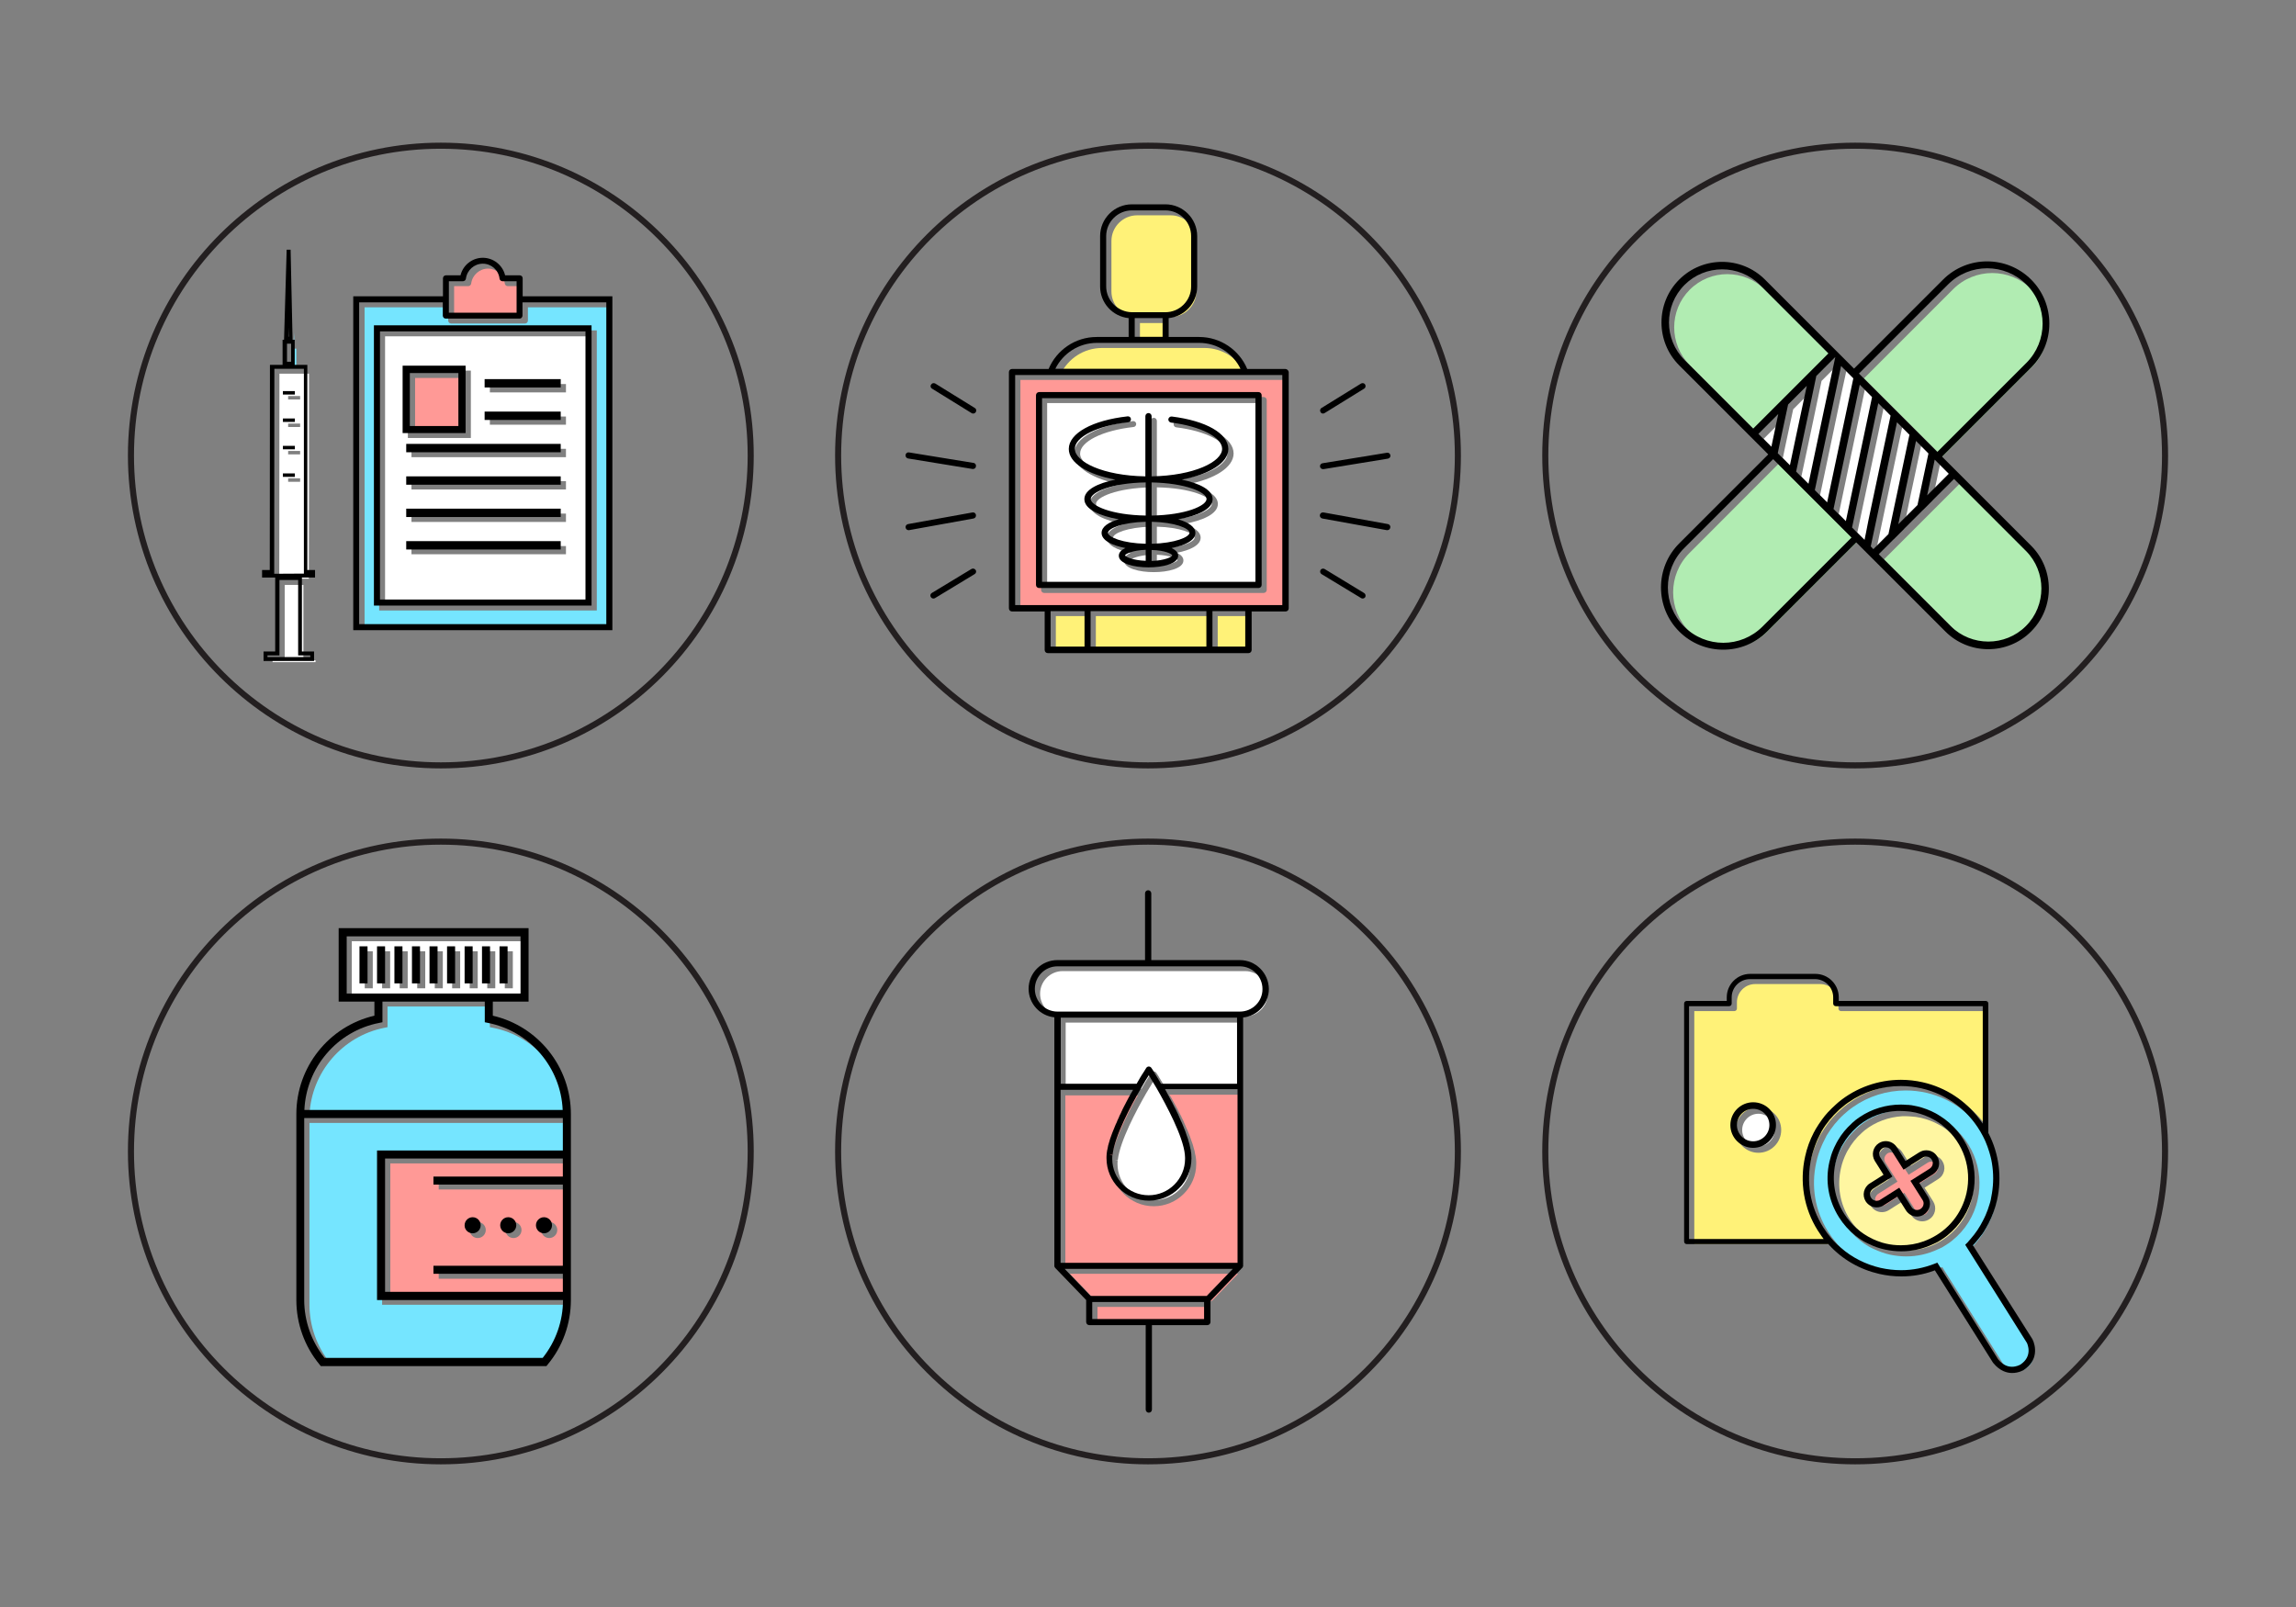 <?xml version="1.0" encoding="utf-8"?>
<!-- Generator: Adobe Illustrator 19.0.0, SVG Export Plug-In . SVG Version: 6.00 Build 0)  -->
<svg xmlns="http://www.w3.org/2000/svg" xmlns:xlink="http://www.w3.org/1999/xlink" version="1.1" id="Layer_1" x="0px" y="0px" viewBox="0 0 1400 980" style="enable-background:new 0 0 1400 980;" xml:space="preserve">
<rect x="0" y="0" width="1400" height="980" fill="#808080" stroke="none"/>
<style type="text/css">
	.st0{fill:#FFFFFF;}
	.st1{fill:none;}
	.st2{fill:#231F20;}
	.st3{fill:#FF9996;}
	.st4{fill:#75E5FF;}
	.st5{fill:#FFF278;}
	.st6{fill:#B1ECB2;}
	.st7{fill:#FFF6A1;}
</style>
<g>
	<g>
		
	</g>
</g>
<path class="st1" d="M268.8,515.1c-103.2,0-187.1,83.9-187.1,187.1c0,103.2,83.9,187.1,187.1,187.1c103.2,0,187.1-83.9,187.1-187.1  C455.9,599.1,371.9,515.1,268.8,515.1z M348.1,701.6v91.2c0,14.4-5,28.3-14.2,39.4l-0.7,0.9H195.5l-0.7-0.9  c-9.2-11-14.2-25-14.2-39.4V679.4c0-28.7,19.9-53.6,47.6-60v-8.6h-21.8V566h115.8v44.8h-21.8v8.6c27.7,6.4,47.6,31.3,47.6,60V701.6z  "/>
<path class="st1" d="M700,515.1c-103.2,0-187.1,83.9-187.1,187.1c0,103.2,83.9,187.1,187.1,187.1c103.2,0,187.1-83.9,187.1-187.1  C887.1,599.1,803.2,515.1,700,515.1z M757.9,620.5v42.3v109.2c0,0,0,0.1,0,0.1c0,0.2,0,0.3-0.1,0.5c0,0.1,0,0.1-0.1,0.2  c-0.1,0.2-0.2,0.4-0.3,0.5L738,793.4c0,0,0,0,0,0v12.9c0,1-0.8,1.9-1.9,1.9h-33.8v51.5c0,1-0.8,1.9-1.9,1.9c-1,0-1.9-0.8-1.9-1.9  v-51.5h-34.4c-1,0-1.9-0.8-1.9-1.9v-13.4l-18.9-19.6c-0.1-0.2-0.3-0.3-0.3-0.5c0-0.1,0-0.1-0.1-0.2c-0.1-0.2-0.1-0.3-0.1-0.5  c0,0,0-0.1,0-0.1V662.8v-42.3c-8.8-0.9-15.7-8.4-15.7-17.4c0-9.7,7.9-17.5,17.5-17.5h53.5v-40.7c0-1,0.8-1.9,1.9-1.9  c1,0,1.9,0.8,1.9,1.9v40.7h54c9.7,0,17.5,7.9,17.5,17.5C773.6,612.1,766.7,619.5,757.9,620.5z"/>
<path class="st1" d="M1131.2,464.9c103.2,0,187.1-83.9,187.1-187.1c0-103.2-83.9-187.1-187.1-187.1c-103.2,0-187.1,83.9-187.1,187.1  C944.1,380.9,1028.1,464.9,1131.2,464.9z M1023.9,222.8c-14.4-14.4-14.4-37.9,0-52.3c14.4-14.4,37.9-14.4,52.3,0l54.3,54.3  l54.3-54.3c14.8-14.8,38.9-14.8,53.7,0c14.8,14.8,14.8,38.9,0,53.7l-54.3,54.3l54.3,54.3c14.4,14.4,14.4,37.9,0,52.3  c-14.4,14.4-37.9,14.4-52.3,0l-54.3-54.3l-54.3,54.3c-14.8,14.8-38.9,14.8-53.7,0c-14.8-14.8-14.8-38.9,0-53.7l54.3-54.3  L1023.9,222.8z"/>
<path class="st1" d="M268.8,90.7c-103.2,0-187.1,83.9-187.1,187.1c0,103.2,83.9,187.1,187.1,187.1c103.2,0,187.1-83.9,187.1-187.1  C455.9,174.6,371.9,90.7,268.8,90.7z M192.2,352.2l-8,0l0,45.1l7.4,0l0,5.8l-30.8,0l0-5.8l7.4,0l0-45.1l-8,0l0-4.6l4.7,0l0.1-125.1  l7.7,0l0-15.3h0.9l1.6-54.9l2.4,0l1.2,54.9h1.3l0,15.3l7.7,0l0,62.1v1.1l0,10.8v1.2l0,49.9l4.7,0V352.2z M373.3,384.3h-158V180.7  H270v-11c0-1,0.8-1.8,1.8-1.8h8.9c1.5-6.2,7.1-10.7,13.6-10.7c6.5,0,12.1,4.5,13.6,10.7h8.9c1,0,1.8,0.8,1.8,1.8v11h54.7V384.3z"/>
<path class="st1" d="M700,90.7c-103.2,0-187.1,83.9-187.1,187.1c0,103.2,83.9,187.1,187.1,187.1c103.2,0,187.1-83.9,187.1-187.1  C887.1,174.6,803.2,90.7,700,90.7z M567.7,234.4c0.5-0.9,1.7-1.1,2.5-0.6l24.1,14.9c0.9,0.5,1.1,1.7,0.6,2.5c-0.3,0.6-1,0.9-1.6,0.9  c-0.3,0-0.7-0.1-1-0.3L568.3,237C567.4,236.5,567.1,235.3,567.7,234.4z M552.2,277.5c0.2-1,1.1-1.7,2.1-1.5l39.3,6.4  c1,0.2,1.7,1.1,1.5,2.1c-0.2,0.9-0.9,1.6-1.8,1.6c-0.1,0-0.2,0-0.3,0l-39.3-6.4C552.7,279.4,552,278.5,552.2,277.5z M594.2,350.2  l-24.1,14.6c-0.3,0.2-0.6,0.3-1,0.3c-0.6,0-1.2-0.3-1.6-0.9c-0.5-0.9-0.2-2,0.6-2.5l24.1-14.6c0.9-0.5,2-0.2,2.5,0.6  C595.4,348.5,595.1,349.6,594.2,350.2z M593.6,316.2l-39.3,7.1c-0.1,0-0.2,0-0.3,0c-0.9,0-1.7-0.6-1.8-1.5c-0.2-1,0.5-2,1.5-2.2  l39.3-7.1c1-0.2,2,0.5,2.2,1.5C595.3,315,594.6,316,593.6,316.2z M785.6,370.9c0,1-0.8,1.9-1.9,1.9H763v23.5c0,1-0.8,1.9-1.9,1.9  H638.8c-1,0-1.9-0.8-1.9-1.9v-23.5h-19.8c-1,0-1.9-0.8-1.9-1.9V226.8c0-1,0.8-1.9,1.9-1.9h22.3c4.8-11.5,16.2-19.5,29.3-19.5h19.5  v-11.5c-9.8-1-17.4-9.3-17.4-19.3V144c0-10.7,8.7-19.4,19.4-19.4h20.4c10.7,0,19.4,8.7,19.4,19.4v30.7c0,10-7.6,18.3-17.4,19.3v11.5  h18.6c13.2,0,24.5,8.1,29.3,19.5h23.2c1,0,1.9,0.8,1.9,1.9V370.9z M832.3,364.1c-0.3,0.6-1,0.9-1.6,0.9c-0.3,0-0.7-0.1-1-0.3  l-24.1-14.6c-0.9-0.5-1.2-1.7-0.6-2.5c0.5-0.9,1.7-1.2,2.5-0.6l24.1,14.6C832.6,362.1,832.9,363.2,832.3,364.1z M847.8,321.8  c-0.2,0.9-0.9,1.5-1.8,1.5c-0.1,0-0.2,0-0.3,0l-39.3-7.1c-1-0.2-1.7-1.1-1.5-2.2c0.2-1,1.1-1.7,2.2-1.5l39.3,7.1  C847.3,319.8,848,320.8,847.8,321.8z M847.8,277.5c0.2,1-0.5,2-1.5,2.1L807,286c-0.1,0-0.2,0-0.3,0c-0.9,0-1.7-0.6-1.8-1.6  c-0.2-1,0.5-2,1.5-2.1l39.3-6.4C846.7,275.8,847.7,276.5,847.8,277.5z M831.7,237l-24.1,14.9c-0.3,0.2-0.6,0.3-1,0.3  c-0.6,0-1.2-0.3-1.6-0.9c-0.5-0.9-0.3-2,0.6-2.5l24.1-14.9c0.9-0.5,2-0.3,2.5,0.6C832.9,235.3,832.6,236.5,831.7,237z"/>
<path class="st1" d="M1131.2,515.1c-103.2,0-187.1,83.9-187.1,187.1c0,103.2,83.9,187.1,187.1,187.1c103.2,0,187.1-83.9,187.1-187.1  C1318.3,599.1,1234.4,515.1,1131.2,515.1z M1234,835.5c-0.3,0.2-3.2,1.9-7.2,1.9c-3,0-7.5-1-11.4-6l-0.2-0.2l-35.5-56.4l-0.8,0.3  c-6.3,2.2-13,3.4-19.7,3.4c-4.5,0-9-0.5-13.3-1.5c-11.9-2.7-22.6-8.9-30.8-17.8l-0.3-0.4h-86.4c-0.9,0-1.6-0.7-1.6-1.6V612  c0-0.9,0.7-1.6,1.6-1.6h24.4v-2.2c0-7.9,6.4-14.3,14.3-14.3h39.7c7.9,0,14.3,6.4,14.3,14.3v2.2h89.6c0.9,0,1.6,0.7,1.6,1.6v78.7  l0.1,0.2c6.5,12.6,8.4,27,5.2,40.8c-1.1,5-2.9,9.8-5.2,14.3c-0.1,0.3-0.3,0.6-0.5,0.9l-0.3,0.5c-0.2,0.4-0.5,0.9-0.7,1.3  c-0.8,1.3-1.5,2.5-2.3,3.7c-0.2,0.2-0.8,1-0.8,1c-0.3,0.4-1.4,1.8-1.4,1.8c-0.6,0.8-1.3,1.6-1.9,2.3l-1,1.1l-0.6,0.6l36.1,57.4  C1241.2,820.6,1242.9,829.7,1234,835.5z"/>
<path class="st2" d="M268.8,87C163.6,87,78,172.6,78,277.8c0,105.2,85.6,190.8,190.8,190.8c105.2,0,190.8-85.6,190.8-190.8  C459.6,172.6,374,87,268.8,87z M268.8,464.9c-103.2,0-187.1-83.9-187.1-187.1c0-103.2,83.9-187.1,187.1-187.1  c103.2,0,187.1,83.9,187.1,187.1C455.9,380.9,371.9,464.9,268.8,464.9z"/>
<path class="st2" d="M700,87c-105.2,0-190.8,85.6-190.8,190.8c0,105.2,85.6,190.8,190.8,190.8c105.2,0,190.8-85.6,190.8-190.8  C890.8,172.6,805.2,87,700,87z M700,464.9c-103.2,0-187.1-83.9-187.1-187.1c0-103.2,83.9-187.1,187.1-187.1  c103.2,0,187.1,83.9,187.1,187.1C887.1,380.9,803.2,464.9,700,464.9z"/>
<path class="st2" d="M1131.2,468.6c105.2,0,190.8-85.6,190.8-190.8c0-105.2-85.6-190.8-190.8-190.8c-105.2,0-190.8,85.6-190.8,190.8  C940.4,383,1026,468.6,1131.2,468.6z M1131.2,90.7c103.2,0,187.1,83.9,187.1,187.1c0,103.2-83.9,187.1-187.1,187.1  c-103.2,0-187.1-83.9-187.1-187.1C944.1,174.6,1028.1,90.7,1131.2,90.7z"/>
<path class="st2" d="M268.8,511.4C163.6,511.4,78,597,78,702.2C78,807.4,163.6,893,268.8,893c105.2,0,190.8-85.6,190.8-190.8  C459.6,597,374,511.4,268.8,511.4z M268.8,889.3c-103.2,0-187.1-83.9-187.1-187.1c0-103.2,83.9-187.1,187.1-187.1  c103.2,0,187.1,83.9,187.1,187.1C455.9,805.4,371.9,889.3,268.8,889.3z"/>
<path class="st2" d="M700,511.4c-105.2,0-190.8,85.6-190.8,190.8C509.2,807.4,594.8,893,700,893c105.2,0,190.8-85.6,190.8-190.8  C890.8,597,805.2,511.4,700,511.4z M700,889.3c-103.2,0-187.1-83.9-187.1-187.1c0-103.2,83.9-187.1,187.1-187.1  c103.2,0,187.1,83.9,187.1,187.1C887.1,805.4,803.2,889.3,700,889.3z"/>
<path class="st2" d="M1131.2,511.4c-105.2,0-190.8,85.6-190.8,190.8c0,105.2,85.6,190.8,190.8,190.8c105.2,0,190.8-85.6,190.8-190.8  C1322,597,1236.4,511.4,1131.2,511.4z M1131.2,889.3c-103.2,0-187.1-83.9-187.1-187.1c0-103.2,83.9-187.1,187.1-187.1  c103.2,0,187.1,83.9,187.1,187.1C1318.3,805.4,1234.4,889.3,1131.2,889.3z"/>
<g>
	<path class="st0" d="M303.7,608.9h16.8V574h-106v34.9h16.8H303.7z M307.8,580.1h4.9v22.6h-4.9V580.1z M297.1,580.1h4.9v22.6h-4.9   V580.1z M286.4,580.1h4.9v22.6h-4.9V580.1z M275.7,580.1h4.9v22.6h-4.9V580.1z M265.1,580.1h4.9v22.6h-4.9V580.1z M254.4,580.1h4.9   v22.6h-4.9V580.1z M243.7,580.1h4.9v22.6h-4.9V580.1z M233,580.1h4.9v22.6H233V580.1z M227.3,602.7h-4.9v-22.6h4.9V602.7z"/>
	<polygon class="st0" points="1105.8,255.7 1104.2,263.3 1098.4,290.6 1105.9,298.2 1115.7,251.7 1117.3,244.2 1122.3,220.7    1110.7,232.3  "/>
	<path class="st3" d="M238,790.8h108.4v-11h-78.9v-4.9h78.9v-49.5h-78.9v-4.9h78.9v-11H238V790.8z M334.9,745.2   c2.7,0,4.9,2.2,4.9,4.9c0,2.7-2.2,4.9-4.9,4.9c-2.7,0-4.9-2.2-4.9-4.9C330,747.4,332.2,745.2,334.9,745.2z M313.1,745.2   c2.7,0,4.9,2.2,4.9,4.9c0,2.7-2.2,4.9-4.9,4.9c-2.7,0-4.9-2.2-4.9-4.9C308.2,747.4,310.4,745.2,313.1,745.2z M291.3,745.2   c2.7,0,4.9,2.2,4.9,4.9c0,2.7-2.2,4.9-4.9,4.9c-2.7,0-4.9-2.2-4.9-4.9C286.4,747.4,288.6,745.2,291.3,745.2z"/>
	<polygon class="st4" points="179.3,202.8 179.1,208.3 179.4,208.3  "/>
	<polygon class="st0" points="1182.9,283.4 1182.2,286.7 1178.3,305.1 1191.5,291.9 1184.2,284.7  "/>
	<path class="st0" d="M759.2,592.2H648c-7.6,0-13.8,6.2-13.8,13.8c0,7.6,6.2,13.8,13.8,13.8h111.2c7.6,0,13.8-6.2,13.8-13.8   C773,598.4,766.8,592.2,759.2,592.2z"/>
	<rect x="643.8" y="375.7" class="st5" width="20.7" height="21.6"/>
	<rect x="668.2" y="375.7" class="st5" width="70.6" height="21.6"/>
	<path class="st5" d="M713.8,193.3c8.6,0,15.7-7,15.7-15.7V147c0-8.6-7-15.7-15.7-15.7h-20.4c-8.6,0-15.7,7-15.7,15.7v30.7   c0,8.6,7,15.7,15.7,15.7H713.8z"/>
	<rect x="742.5" y="375.7" class="st5" width="20" height="21.6"/>
	<rect x="695.1" y="197" class="st5" width="17" height="11.4"/>
	<path class="st5" d="M734.4,212.2h-20.5h-20.7H672c-11.1,0-20.7,6.5-25.2,15.8h112.9C755,218.6,745.5,212.2,734.4,212.2z"/>
	<path class="st0" d="M689.2,341.7c0.2,0.8,4.4,3,12.6,3.3v-6.7C693.6,338.7,689.4,340.9,689.2,341.7z"/>
	<polygon class="st0" points="1109.8,302 1117.3,309.6 1133.2,234.2 1133.3,233.8 1130.5,231 1125.8,226.3 1123.2,238.2    1121.6,245.8  "/>
	<path class="st4" d="M321.9,195.5c0,1-0.8,1.8-1.8,1.8h-45c-1,0-1.8-0.8-1.8-1.8v-8.1h-51v196.2h150.6V187.4h-51V195.5z    M363.9,372.3H231.2V201.5h132.7V372.3z"/>
	<polygon class="st0" points="1128.7,320.9 1144.7,245.2 1137.1,237.6 1121.2,313.4  "/>
	<path class="st6" d="M1238.7,224.2c13.2-13.2,13.2-34.6,0-47.8c-13.2-13.2-34.6-13.2-47.8,0l-54.3,54.3l47.8,47.8L1238.7,224.2z"/>
	<polygon class="st0" points="166.2,403.8 192.4,403.8 192.4,402.7 185,402.7 185,356.7 173.6,356.7 173.6,402.7 166.2,402.7  "/>
	<path class="st0" d="M649.8,663.9h46.3c0.2-0.3,0.3-0.6,0.5-0.9c0.1-0.3,0.3-0.5,0.4-0.7c0.2-0.4,0.5-0.8,0.7-1.2   c0.2-0.3,0.3-0.6,0.5-0.9c0.2-0.3,0.3-0.6,0.5-0.8c0.2-0.3,0.4-0.7,0.6-1c0.1-0.2,0.2-0.3,0.3-0.4c0.2-0.4,0.4-0.7,0.6-1   c0-0.1,0.1-0.1,0.1-0.1c1-1.6,1.6-2.6,1.6-2.6c0.3-0.5,0.9-0.9,1.6-0.9c0.6,0,1.2,0.3,1.6,0.9c0,0,0.4,0.6,1,1.5c0,0,0,0,0,0   c0.2,0.2,0.3,0.5,0.5,0.8c0.1,0.1,0.1,0.2,0.2,0.4c0.2,0.3,0.3,0.6,0.5,0.8c0.1,0.2,0.3,0.4,0.4,0.7c0.2,0.3,0.3,0.6,0.5,0.8   c0.2,0.3,0.4,0.6,0.6,1c0.2,0.3,0.3,0.5,0.5,0.8c0.2,0.4,0.5,0.8,0.7,1.2c0.1,0.2,0.3,0.5,0.4,0.7c0.2,0.3,0.3,0.6,0.5,0.9h46.3   v-40.3H649.8V663.9z"/>
	<path class="st3" d="M714.4,669.8C714.4,669.9,714.4,669.9,714.4,669.8c1,1.8,1.9,3.5,2.9,5.3c0.1,0.2,0.2,0.5,0.4,0.7   c0.3,0.7,0.7,1.3,1,2c0.2,0.3,0.3,0.7,0.5,1c0.3,0.6,0.6,1.1,0.9,1.7c0.2,0.4,0.4,0.7,0.5,1.1c0.3,0.5,0.5,1.1,0.8,1.6   c0.2,0.4,0.4,0.8,0.5,1.2c0.2,0.5,0.5,1,0.7,1.6c0.2,0.4,0.4,0.8,0.5,1.2c0.2,0.5,0.4,1,0.7,1.5c0.2,0.4,0.3,0.8,0.5,1.2   c0.2,0.5,0.4,1,0.6,1.5c0.2,0.4,0.3,0.8,0.5,1.2c0.2,0.5,0.4,1,0.5,1.4c0.1,0.4,0.3,0.8,0.4,1.2c0.2,0.5,0.3,0.9,0.5,1.4   c0.1,0.4,0.3,0.8,0.4,1.1c0.2,0.5,0.3,0.9,0.4,1.4c0.1,0.4,0.2,0.7,0.3,1.1c0.1,0.5,0.3,1,0.4,1.4c0.1,0.3,0.2,0.6,0.2,1   c0.1,0.5,0.2,1,0.3,1.5c0.1,0.3,0.1,0.5,0.2,0.8c0.1,0.7,0.2,1.5,0.3,2.1c0,0,0,0.2,0,0.2c0.1,0.7,0.1,1.7,0.1,2.6   c0,14.2-11.6,25.8-25.9,25.8c-14.3,0-25.9-11.6-25.9-25.9c0-0.7,0-1.5,0.1-2.5c0,0,0-0.2,0-0.2c0.1-0.7,0.2-1.4,0.3-2.1   c0-0.2,0.1-0.5,0.2-0.8c0.1-0.5,0.2-1,0.3-1.5c0.1-0.3,0.2-0.6,0.2-0.9c0.1-0.5,0.2-0.9,0.4-1.4c0.1-0.3,0.2-0.7,0.3-1   c0.1-0.5,0.3-0.9,0.4-1.4c0.1-0.4,0.2-0.7,0.4-1.1c0.2-0.5,0.3-1,0.5-1.4c0.1-0.4,0.3-0.8,0.4-1.1c0.2-0.5,0.4-1,0.6-1.5   c0.2-0.4,0.3-0.8,0.5-1.2c0.2-0.5,0.4-1,0.6-1.5c0.2-0.4,0.3-0.8,0.5-1.2c0.2-0.5,0.4-1,0.7-1.5c0.2-0.4,0.4-0.8,0.5-1.2   c0.2-0.5,0.5-1,0.7-1.5c0.2-0.4,0.4-0.8,0.5-1.2c0.3-0.5,0.5-1.1,0.8-1.6c0.2-0.4,0.4-0.7,0.5-1.1c0.3-0.6,0.6-1.1,0.8-1.7   c0.2-0.3,0.3-0.7,0.5-1c0.3-0.6,0.6-1.2,1-1.9c0.1-0.3,0.3-0.5,0.4-0.8c0.9-1.8,1.9-3.5,2.8-5.2c0.1-0.1,0.1-0.2,0.2-0.3   c0.4-0.7,0.7-1.3,1.1-1.9h-44.2v105.5h107.5V667.6h-44.2C713.6,668.3,714,669.1,714.4,669.8z"/>
	<path class="st0" d="M681.4,709.7c0,12.3,9.9,22.2,22.2,22.2c12.2,0,22.2-9.9,22.2-22.2c0-0.6,0-1.3-0.1-2.2c0,0,0-0.2,0-0.3   c-1.2-11.3-11.3-30.2-17.2-40.5c-1.9-3.4-3.6-6.2-4.8-8c-1.2,1.9-2.8,4.7-4.8,8c-5.9,10.3-16,29.2-17.3,40.6l-1.9,0l1.8,0.2   C681.5,708.4,681.4,709.1,681.4,709.7z"/>
	<polygon class="st3" points="668.2,793.3 739,793.3 754.9,776.8 652.3,776.8  "/>
	<rect x="669.2" y="797" class="st3" width="68.2" height="10.5"/>
	<polygon class="st4" points="180.7,212.6 178.2,212.6 178.1,223.7 180.7,223.7  "/>
	<path class="st0" d="M360.2,205.1H234.8v163.5h125.4V205.1z M248.7,226h38.4v41.1h-38.4V226z M345.1,338h-94.2V333h94.2V338z    M345.1,318.3h-94.2v-5.1h94.2V318.3z M345.1,298.5h-94.2v-5.1h94.2V298.5z M345.1,278.8h-94.2v-5.1h94.2V278.8z M345.1,259h-46.4   V254h46.4V259z M345.1,239.3h-46.4v-5.1h46.4V239.3z"/>
	<path class="st3" d="M1177.6,708.4c-0.8,0-1.5,0.2-2.1,0.6l-11.7,7.4l-7.4-11.7c-0.7-1.1-2-1.9-3.4-1.9c-0.8,0-1.5,0.2-2.1,0.6   c-0.9,0.6-1.5,1.5-1.8,2.5c-0.2,1-0.1,2.1,0.5,3l7.4,11.7l-11.7,7.4c-0.9,0.6-1.5,1.5-1.8,2.5c-0.2,1-0.1,2.1,0.5,3   c0.7,1.1,2,1.9,3.4,1.9c0.8,0,1.5-0.2,2.1-0.6l11.7-7.4l7.4,11.7c0.7,1.1,2,1.9,3.4,1.9c0.8,0,1.5-0.2,2.1-0.6   c0.9-0.6,1.5-1.5,1.8-2.5c0.2-1,0.1-2.1-0.5-3l-7.4-11.7l11.7-7.4c0.9-0.6,1.5-1.5,1.8-2.5c0.2-1.1,0.1-2.1-0.5-3   C1180.4,709.1,1179,708.4,1177.6,708.4z"/>
	<polygon class="st0" points="1166.1,296.8 1164.5,304.3 1160.7,322.7 1172.4,311 1176.2,292.6 1177.8,285.1 1179,279.5    1171.4,271.9  "/>
	<path class="st5" d="M1111.6,753.4c-8.5-13.6-11.3-29.6-7.7-45.2c1.2-5.1,3-10,5.3-14.6c0,0,1-1.8,1.1-2c1.2-2,2.5-4,3.9-5.9   c1.1-1.5,2.2-2.9,3.4-4.2c1.6-1.8,3.3-3.5,5.1-5c0.3-0.3,0.6-0.5,0.9-0.8l0.8-0.7c10.6-8.7,24.1-13.5,37.9-13.5   c4.5,0,9,0.5,13.3,1.5c13.8,3.1,26.1,11.1,34.6,22.5l2,2.7v-71.6h-89.6c-0.9,0-1.6-0.7-1.6-1.6v-3.8c0-6.1-5-11.1-11.1-11.1h-39.7   c-6.1,0-11.1,5-11.1,11.1v3.8c0,0.9-0.7,1.6-1.6,1.6h-24.4v142h82l-1.3-1.8C1112.9,755.6,1112.2,754.5,1111.6,753.4z M1072.2,703   c-7.7,0-13.9-6.3-13.9-13.9c0-7.7,6.3-13.9,13.9-13.9c7.7,0,13.9,6.2,13.9,13.9C1086.1,696.8,1079.9,703,1072.2,703z"/>
	<path class="st4" d="M300.7,626.8l-2-0.4v-12.6h-62.4v12.6l-2,0.4c-25.6,5.1-44.4,27.2-45.6,53.1h157.5   C345.1,654,326.4,631.9,300.7,626.8z"/>
	<path class="st7" d="M1188.7,690.3c-0.3-0.2-0.5-0.4-0.7-0.6l-0.6-0.5c-1.2-0.9-2.3-1.7-3.5-2.4c-0.4-0.2-0.6-0.4-0.9-0.5   c-0.2-0.1-0.9-0.5-0.9-0.5c-3.4-1.9-7-3.2-10.7-4.1c-1-0.2-2-0.4-3.3-0.6c0,0-0.8-0.1-1.1-0.1c-0.3,0-1.1-0.1-1.1-0.1   c-1.4-0.1-2.6-0.2-3.7-0.2c0,0-1,0-1.3,0c-0.3,0-0.6,0-0.9,0c-8.4,0.5-16.4,3.4-23,8.6c-0.3,0.2-0.6,0.5-0.8,0.7   c-0.3,0.3-0.6,0.5-0.9,0.8c-3.4,3-6.2,6.5-8.4,10.4c-0.2,0.3-0.4,0.7-0.6,1c-0.2,0.3-0.3,0.6-0.5,1c-1.5,3-2.6,6.1-3.3,9.3   c-2.4,10.7-0.6,21.6,5.3,30.9c4.2,6.6,10.1,11.9,17.1,15.2c0.6,0.3,1.2,0.5,1.8,0.8c0.7,0.3,1.3,0.5,2,0.8c1.6,0.6,3.1,1,4.6,1.4   c3,0.7,6.1,1,9.1,1c4.8,0,9.4-0.8,13.9-2.4c0.7-0.2,1.3-0.5,2-0.8c0.6-0.2,1.2-0.5,1.8-0.8c11.3-5.4,19.4-15.6,22.3-27.9   C1205.6,715.6,1200.5,700.2,1188.7,690.3z M1185.4,714.1c-0.5,2.1-1.7,3.8-3.5,4.9l-8.4,5.3l5.3,8.4c1.1,1.8,1.5,3.9,1,6   c-0.5,2.1-1.7,3.8-3.5,4.9c-1.3,0.8-2.7,1.2-4.2,1.2c-2.7,0-5.2-1.4-6.7-3.7l-5.3-8.4l-8.4,5.3c-1.3,0.8-2.7,1.2-4.2,1.2   c-2.7,0-5.2-1.4-6.7-3.7c-1.1-1.8-1.5-3.9-1-6c0.5-2.1,1.7-3.8,3.5-4.9l8.4-5.3l-5.3-8.4c-2.3-3.7-1.2-8.6,2.5-10.9   c1.3-0.8,2.7-1.2,4.2-1.2c2.7,0,5.2,1.4,6.7,3.7l5.3,8.4l8.4-5.3c0.3-0.2,0.7-0.4,1-0.5c1-0.4,2.1-0.7,3.2-0.7l0.2,0   c2.6,0.1,5.1,1.4,6.5,3.7C1185.5,709.9,1185.9,712,1185.4,714.1z"/>
	<path class="st0" d="M1072.2,679.2c-5.4,0-9.9,4.4-9.9,9.9c0,5.4,4.4,9.9,9.9,9.9c5.4,0,9.9-4.4,9.9-9.9   C1082.1,683.7,1077.6,679.2,1072.2,679.2z"/>
	<path class="st6" d="M1194.7,295.2l-45.9,45.9l43.8,43.8c12.6,12.6,33.2,12.6,45.9,0c12.7-12.6,12.7-33.2,0-45.9L1194.7,295.2z"/>
	<path class="st4" d="M188.7,795.7c0,12.8,4.4,25.3,12.4,35.3h133c8-10,12.4-22.5,12.4-35.3H233v-91.2h113.4v-19.7H188.7V795.7z"/>
	<polygon class="st0" points="1158.6,310.3 1160.2,302.7 1167.5,268 1159.9,260.4 1148.5,314.4 1146.9,322 1143.9,336.2    1145.6,337.8 1154.7,328.7  "/>
	<path class="st4" d="M1201.3,761.8l1.1-1.1c0.2-0.2,0.4-0.4,0.6-0.6l0.3-0.4c0.2-0.3,0.5-0.5,0.7-0.8c0,0,0.6-0.6,0.7-0.8   c2.9-3.3,5.4-7,7.4-11c0.3-0.5,0.5-1,0.8-1.6c0.3-0.6,0.5-1.1,0.8-1.7c1-2.2,1.8-4.4,2.4-6.6c0.3-1,0.5-2,0.8-2.9   c0,0,0.1-0.4,0.1-0.6c0.2-1.1,0.5-2.2,0.6-3.3c1-6.1,1-12.2,0-18.3c-0.2-1.3-0.5-2.6-0.8-3.9c-0.2-1-0.5-1.9-0.8-2.9   c-0.7-2.3-1.5-4.5-2.4-6.6c-0.2-0.6-0.5-1.1-0.8-1.7c-0.3-0.5-0.5-1.1-0.8-1.6c-7.6-14.7-21.3-25.3-37.4-29   c-4.1-0.9-8.3-1.4-12.5-1.4c-11.6,0-22.8,3.5-32.2,10.1l-0.7,0.5l-0.7,0.5c-1,0.7-1.9,1.5-2.8,2.3l-0.7,0.6l-0.7,0.6   c-4.1,3.7-7.6,8.1-10.5,12.9l-0.4,0.8l-0.4,0.8c-0.6,1.1-1.1,2.1-1.6,3.2l-0.7,1.6c-1.4,3.2-2.5,6.6-3.2,9.9   c-3.3,14.6-0.8,29.6,7.2,42.3c1.5,2.4,3.2,4.7,5,6.8c0.2,0.2,0.7,0.8,0.7,0.8c0.3,0.3,0.5,0.6,0.7,0.8c0.8,0.8,1.5,1.6,2.4,2.4   c0.2,0.2,0.4,0.4,0.6,0.5c0,0,0.9,0.8,1.1,1c6.9,6.1,15.4,10.4,24.5,12.5c4.1,0.9,8.3,1.4,12.5,1.4c7.1,0,14-1.3,20.6-4l1.5-0.6   l37.1,59c2.5,3,5.3,4.5,8.4,4.5c2.6,0,4.7-1.1,5.1-1.3c7.8-5.1,4.3-12.7,3.8-13.6L1201.3,761.8z M1190.3,756.6   c-0.3,0.2-0.6,0.5-0.9,0.7c-0.4,0.3-0.8,0.6-1.1,0.8c-1.2,0.8-2.4,1.6-3.6,2.3c-0.4,0.3-0.9,0.5-1.4,0.7c-0.5,0.3-1,0.5-1.5,0.7   c-6.1,2.9-12.7,4.4-19.5,4.4c-3.3,0-6.7-0.4-10-1.1c-3.2-0.7-6.4-1.9-9.5-3.3c-0.5-0.2-1-0.5-1.5-0.7c-0.5-0.3-0.9-0.5-1.4-0.7   c-1.2-0.7-2.4-1.5-3.6-2.3c-0.3-0.2-0.5-0.4-0.8-0.6l-0.2-0.2c-0.3-0.2-0.7-0.5-1-0.7c-3.9-3.1-7.3-6.9-10-11.2   c-6.4-10.1-8.4-22.1-5.8-33.8c0.6-2.5,1.3-4.9,2.3-7.3l0.6-1.4c0.5-1,1-2,1.5-3c0,0,0.3-0.6,0.4-0.7l0.4-0.7   c2.2-3.7,5-7.1,8.2-10.1l0.6-0.6l0.6-0.5c0.9-0.8,1.8-1.5,2.6-2.1l1.3-0.9c7.4-5,16.1-7.6,25.1-7.6c1.2,0,2.4,0.1,3.9,0.2   c0.6,0,1,0.1,1.5,0.1c0.5,0.1,1.1,0.1,1.6,0.2c1,0.2,2,0.3,3,0.6c3.9,0.9,7.6,2.3,11.1,4.2c0.5,0.3,1,0.5,1.4,0.8   c0.4,0.2,0.7,0.4,1.1,0.7l0.2,0.1c16.2,10.1,24.2,29.4,20,47.9C1203.8,741.4,1198.2,750.3,1190.3,756.6z"/>
	<path class="st0" d="M678.7,327.9c0,2.6,8.9,6.4,23,6.7v-13.4C687.7,321.5,678.7,325.2,678.7,327.9z"/>
	<polygon class="st0" points="1148.5,249 1132.5,324.8 1135.3,327.6 1138.3,330.6 1140.1,332.3 1141,327.9 1142.6,320.3    1156.1,256.6  "/>
	<path class="st0" d="M705.4,334.6c14.1-0.3,23-4.1,23-6.7c0-2.6-8.9-6.4-23-6.7V334.6z"/>
	<path class="st0" d="M705.4,317.4c20.8-0.3,33.5-6,33.5-10.1c0-4.1-12.7-9.8-33.5-10.1V317.4z"/>
	<polygon class="st0" points="1093.4,249.6 1088.4,273 1087.1,279.3 1087.6,279.8 1094.5,286.8 1098.3,269.2 1099.8,261.6    1104.8,238.2  "/>
	<path class="st0" d="M188.4,301.5l0-0.8l0-72.8l-18,0l-0.1,125l18,0L188.4,301.5z M183,293.8h-7.3v-2.1h7.3V293.8z M183,277.1h-7.3   V275h7.3V277.1z M183,260.4h-7.3v-2.1h7.3V260.4z M183,243.6h-7.3v-2.1h7.3V243.6z"/>
	<path class="st0" d="M705.4,345c8.1-0.3,12.3-2.5,12.6-3.4c-0.2-0.8-4.4-3-12.6-3.3V345z"/>
	<path class="st0" d="M643.8,245.8h-3.7h-1.6v112h1.6h3.7h118.7h3.7h2.5v-112h-2.5h-3.7H643.8z M723.8,295.4   c10.7,2.2,18.8,6.2,18.8,11.9c0,6.1-9.2,10.2-21,12.3c6.2,1.7,10.5,4.5,10.5,8.3c0,4.5-6.2,7.6-14.5,9.2c2.4,1.1,4,2.7,4,4.7   c0,4.9-9.4,7.1-18.1,7.1c-8.7,0-18.1-2.2-18.1-7.1c0-2,1.6-3.5,4-4.7c-8.3-1.6-14.5-4.7-14.5-9.2c0-3.7,4.3-6.5,10.5-8.3   c-11.8-2.1-21-6.2-21-12.3c0-5.7,8.1-9.7,18.9-11.9c-16.9-3.2-28.4-10.3-28.4-18.7c0-9.5,14.4-17.5,35.9-19.9c1-0.1,1.9,0.6,2,1.6   c0.1,1-0.6,1.9-1.6,2c-18.9,2.1-32.6,8.9-32.6,16.2c0,7.9,17.2,16.4,43,16.8v-36.7c0-1,0.8-1.9,1.9-1.9c1,0,1.9,0.8,1.9,1.9v36.7   c25.8-0.4,43-8.9,43-16.8c0-7-13.1-13.8-31.2-16c-1-0.1-1.7-1.1-1.6-2.1c0.1-1,1.1-1.8,2.1-1.6c20.9,2.6,34.5,10.3,34.5,19.7   C752.1,285.1,740.6,292.2,723.8,295.4z"/>
	<path class="st0" d="M668.3,307.3c0,4.1,12.7,9.8,33.5,10.1v-20.2C681,297.6,668.3,303.2,668.3,307.3z"/>
	<rect x="253.1" y="230.5" class="st3" width="29.6" height="32.3"/>
	<path class="st6" d="M1030.1,337.3c-13.2,13.2-13.2,34.6,0,47.8c13.2,13.2,34.6,13.2,47.7,0l54.3-54.3l-47.8-47.8L1030.1,337.3z"/>
	<path class="st6" d="M1076.2,176.7c-12.7-12.7-33.2-12.7-45.9,0c-12.6,12.6-12.6,33.2,0,45.9l41.8,41.8l45.9-45.9L1076.2,176.7z"/>
	<path class="st3" d="M318.2,187.4v-3.7v-9.2h-8.6c-0.9,0-1.7-0.7-1.8-1.6c-0.6-5.2-5.1-9.1-10.2-9.1c-5.2,0-9.6,3.9-10.3,9.1   c-0.1,0.9-0.9,1.6-1.8,1.6h-8.6v9.2v3.7v6.3h41.3V187.4z"/>
	<path class="st3" d="M761.1,231.7H645.2h-3.8h-19.2V372h18h3.7h20.7h3.7h70.6h3.7h20h3.7H785V231.7H765H761.1z M770.5,242.1   c1,0,1.9,0.8,1.9,1.9v115.7c0,1-0.8,1.9-1.9,1.9h-4.3h-3.7H643.8h-3.7h-3.4c-1,0-1.9-0.8-1.9-1.9V244c0-1,0.8-1.9,1.9-1.9h3.4h3.7   h118.7h3.7H770.5z"/>
	<polygon class="st0" points="1087.5,255.5 1075.4,267.6 1083.2,275.5  "/>
	<path d="M783.7,225h-23.2c-4.8-11.5-16.2-19.5-29.3-19.5h-18.6v-11.5c9.8-1,17.4-9.3,17.4-19.3V144c0-10.7-8.7-19.4-19.4-19.4   h-20.4c-10.7,0-19.4,8.7-19.4,19.4v30.7c0,10,7.6,18.3,17.4,19.3v11.5h-19.5c-13.2,0-24.5,8.1-29.3,19.5h-22.3   c-1,0-1.9,0.8-1.9,1.9v144.1c0,1,0.8,1.9,1.9,1.9H637v23.5c0,1,0.8,1.9,1.9,1.9h122.4c1,0,1.9-0.8,1.9-1.9v-23.5h20.7   c1,0,1.9-0.8,1.9-1.9V226.8C785.6,225.8,784.7,225,783.7,225z M674.5,174.6V144c0-8.6,7-15.7,15.7-15.7h20.4   c8.6,0,15.7,7,15.7,15.7v30.7c0,8.6-7,15.7-15.7,15.7h-20.4C681.6,190.3,674.5,183.3,674.5,174.6z M708.9,194v11.4h-17V194H708.9z    M668.8,209.1h21.3h20.7h20.4c11.1,0,20.7,6.5,25.2,15.8H643.5C648.1,215.6,657.7,209.1,668.8,209.1z M661.3,394.3h-20.7v-21.6   h20.7V394.3z M735.7,394.3H665v-21.6h70.6V394.3z M759.3,394.3h-20v-21.6h20V394.3z M781.9,369H763h-3.7h-20h-3.7H665h-3.7h-20.7   H637h-18V228.7h19.2h3.8H758h3.8h20.1V369z"/>
	<path d="M640.7,239.1H637h-3.4c-1,0-1.9,0.8-1.9,1.9v115.7c0,1,0.8,1.9,1.9,1.9h3.4h3.7h118.7h3.7h4.3c1,0,1.9-0.8,1.9-1.9V241   c0-1-0.8-1.9-1.9-1.9H763h-3.7H640.7z M765.5,242.8v112H763h-3.7H640.7H637h-1.6v-112h1.6h3.7h118.7h3.7H765.5z"/>
	<path d="M714.5,254c-1-0.1-1.9,0.6-2.1,1.6c-0.1,1,0.6,1.9,1.6,2.1c18.1,2.2,31.2,9,31.2,16c0,7.9-17.2,16.4-43,16.8v-36.7   c0-1-0.8-1.9-1.9-1.9c-1,0-1.9,0.8-1.9,1.9v36.7c-25.8-0.4-43-8.9-43-16.8c0-7.3,13.7-14.1,32.6-16.2c1-0.1,1.7-1,1.6-2   c-0.1-1-1-1.7-2-1.6c-21.5,2.4-35.9,10.3-35.9,19.9c0,8.5,11.5,15.6,28.4,18.7c-10.8,2.2-18.9,6.2-18.9,11.9   c0,6.1,9.2,10.2,21,12.3c-6.2,1.7-10.5,4.5-10.5,8.3c0,4.5,6.2,7.6,14.5,9.2c-2.4,1.1-4,2.7-4,4.7c0,4.9,9.4,7.1,18.1,7.1   c8.7,0,18.1-2.2,18.1-7.1c0-2-1.6-3.5-4-4.7c8.3-1.6,14.5-4.7,14.5-9.2c0-3.7-4.3-6.5-10.5-8.3c11.8-2.1,21-6.2,21-12.3   c0-5.7-8.1-9.7-18.8-11.9c16.9-3.2,28.4-10.3,28.4-18.7C748.9,264.3,735.4,256.6,714.5,254z M698.6,342c-8.1-0.3-12.3-2.5-12.6-3.3   c0.2-0.9,4.4-3.1,12.6-3.4V342z M698.6,331.6c-14.1-0.3-23-4.1-23-6.7c0-2.6,8.9-6.4,23-6.7V331.6z M698.6,314.4   c-20.8-0.3-33.5-6-33.5-10.1c0-4.1,12.7-9.8,33.5-10.1V314.4z M714.8,338.7c-0.2,0.9-4.4,3.1-12.6,3.4v-6.7   C710.4,335.6,714.6,337.8,714.8,338.7z M725.3,324.9c0,2.6-8.9,6.4-23,6.7v-13.4C716.4,318.5,725.3,322.2,725.3,324.9z    M735.7,304.3c0,4.1-12.7,9.8-33.5,10.1v-20.2C723,294.6,735.7,300.2,735.7,304.3z"/>
	<path d="M806.7,252.2c0.3,0,0.7-0.1,1-0.3l24.1-14.9c0.9-0.5,1.1-1.7,0.6-2.5c-0.5-0.9-1.7-1.1-2.5-0.6l-24.1,14.9   c-0.9,0.5-1.1,1.7-0.6,2.5C805.5,251.9,806.1,252.2,806.7,252.2z"/>
	<path d="M806.7,286.1c0.1,0,0.2,0,0.3,0l39.3-6.4c1-0.2,1.7-1.1,1.5-2.1c-0.2-1-1.1-1.7-2.1-1.5l-39.3,6.4c-1,0.2-1.7,1.1-1.5,2.1   C805,285.4,805.8,286.1,806.7,286.1z"/>
	<path d="M846.3,319.6l-39.3-7.1c-1-0.2-2,0.5-2.2,1.5c-0.2,1,0.5,2,1.5,2.2l39.3,7.1c0.1,0,0.2,0,0.3,0c0.9,0,1.7-0.6,1.8-1.5   C848,320.8,847.3,319.8,846.3,319.6z"/>
	<path d="M831.7,361.6L807.7,347c-0.9-0.5-2-0.2-2.5,0.6c-0.5,0.9-0.2,2,0.6,2.5l24.1,14.6c0.3,0.2,0.6,0.3,1,0.3   c0.6,0,1.2-0.3,1.6-0.9C832.9,363.2,832.6,362.1,831.7,361.6z"/>
	<path d="M568.3,237l24.1,14.9c0.3,0.2,0.6,0.3,1,0.3c0.6,0,1.2-0.3,1.6-0.9c0.5-0.9,0.3-2-0.6-2.5l-24.1-14.9   c-0.9-0.5-2-0.3-2.5,0.6C567.1,235.3,567.4,236.5,568.3,237z"/>
	<path d="M553.7,279.6L593,286c0.1,0,0.2,0,0.3,0c0.9,0,1.7-0.6,1.8-1.6c0.2-1-0.5-2-1.5-2.1l-39.3-6.4c-1-0.2-2,0.5-2.1,1.5   C552,278.5,552.7,279.4,553.7,279.6z"/>
	<path d="M593,312.5l-39.3,7.1c-1,0.2-1.7,1.1-1.5,2.2c0.2,0.9,0.9,1.5,1.8,1.5c0.1,0,0.2,0,0.3,0l39.3-7.1c1-0.2,1.7-1.1,1.5-2.2   C594.9,313,594,312.3,593,312.5z"/>
	<path d="M592.3,347l-24.1,14.6c-0.9,0.5-1.2,1.7-0.6,2.5c0.3,0.6,1,0.9,1.6,0.9c0.3,0,0.7-0.1,1-0.3l24.1-14.6   c0.9-0.5,1.2-1.7,0.6-2.5C594.3,346.7,593.2,346.5,592.3,347z"/>
	<path d="M228,369.3h132.7V198.4H228V369.3z M231.7,202.1H357v163.5H231.7V202.1z"/>
	<path d="M318.7,169.7c0-1-0.8-1.8-1.8-1.8H308c-1.5-6.2-7.1-10.7-13.6-10.7c-6.5,0-12.1,4.5-13.6,10.7h-8.9c-1,0-1.8,0.8-1.8,1.8   v11h-54.7v203.6h158V180.7h-54.7V169.7z M273.7,184.4v-3.7v-9.2h8.6c0.9,0,1.7-0.7,1.8-1.6c0.7-5.2,5.1-9.1,10.3-9.1   c5.2,0,9.6,3.9,10.2,9.1c0.1,0.9,0.9,1.6,1.8,1.6h8.6v9.2v3.7v6.3h-41.3V184.4z M369.7,184.4v196.2H219V184.4h51v8.1   c0,1,0.8,1.8,1.8,1.8h45c1,0,1.8-0.8,1.8-1.8v-8.1H369.7z"/>
	<path d="M283.9,223h-38.4v41.1h38.4V223z M279.5,259.8h-29.6v-32.3h29.6V259.8z"/>
	<rect x="295.5" y="231.2" width="46.4" height="5.1"/>
	<rect x="295.5" y="251" width="46.4" height="5.1"/>
	<rect x="247.7" y="270.7" width="94.2" height="5.1"/>
	<rect x="247.7" y="290.5" width="94.2" height="5.1"/>
	<rect x="247.7" y="310.2" width="94.2" height="5.1"/>
	<rect x="247.7" y="330" width="94.2" height="5.1"/>
	<path d="M160.7,397.3l0,5.8l30.8,0l0-5.8l-7.4,0l0-45.1l8,0v-4.6l-4.7,0l0-49.9v-1.2l0-10.8v-1.1l0-62.1l-7.7,0l0-15.3h-1.3   l-1.2-54.9l-2.4,0l-1.6,54.9h-0.9l0,15.3l-7.7,0l-0.1,125.1l-4.7,0l0,4.6l8,0l0,45.1L160.7,397.3z M176.1,199.8l0.1,5.5H176   L176.1,199.8z M175,209.6h2.5l0,11l-2.5,0L175,209.6z M167.2,349.9l0.1-125l18,0l0,72.8l0,0.8l0,51.3L167.2,349.9z M170.4,399.7   l0-46l11.4,0l0,46l7.4,0v1l-26.1,0v-1L170.4,399.7z"/>
	<rect x="172.5" y="238.5" width="7.3" height="2.1"/>
	<rect x="172.5" y="255.2" width="7.3" height="2.1"/>
	<rect x="172.5" y="271.9" width="7.3" height="2.1"/>
	<rect x="172.5" y="288.7" width="7.3" height="2.1"/>
	<path d="M756,585.5h-54v-40.7c0-1-0.8-1.9-1.9-1.9c-1,0-1.9,0.8-1.9,1.9v40.7h-53.5c-9.7,0-17.5,7.9-17.5,17.5   c0,9,6.9,16.5,15.7,17.4v42.3v109.2c0,0,0,0.1,0,0.1c0,0.2,0,0.3,0.1,0.5c0,0.1,0,0.1,0.1,0.2c0.1,0.2,0.2,0.4,0.3,0.5l18.9,19.6   v13.4c0,1,0.8,1.9,1.9,1.9h34.4v51.5c0,1,0.8,1.9,1.9,1.9c1,0,1.9-0.8,1.9-1.9v-51.5h33.8c1,0,1.9-0.8,1.9-1.9v-12.9c0,0,0,0,0,0   l19.4-20.2c0.1-0.2,0.3-0.3,0.3-0.5c0-0.1,0-0.1,0.1-0.2c0.1-0.2,0.1-0.3,0.1-0.5c0,0,0-0.1,0-0.1V662.8v-42.3   c8.8-0.9,15.7-8.4,15.7-17.4C773.6,593.4,765.7,585.5,756,585.5z M734.2,804.4h-68.2V794h68.2V804.4z M735.8,790.3H665l-15.8-16.5   h102.5L735.8,790.3z M754.2,770.1H646.7V664.6h44.2c-0.4,0.6-0.7,1.3-1.1,1.9c-0.1,0.1-0.1,0.2-0.2,0.3c-0.9,1.7-1.9,3.4-2.8,5.2   c-0.1,0.3-0.3,0.5-0.4,0.8c-0.3,0.6-0.6,1.2-1,1.9c-0.2,0.3-0.3,0.7-0.5,1c-0.3,0.6-0.6,1.1-0.8,1.7c-0.2,0.4-0.4,0.7-0.5,1.1   c-0.3,0.5-0.5,1.1-0.8,1.6c-0.2,0.4-0.4,0.8-0.5,1.2c-0.2,0.5-0.5,1-0.7,1.5c-0.2,0.4-0.4,0.8-0.5,1.2c-0.2,0.5-0.4,1-0.7,1.5   c-0.2,0.4-0.3,0.8-0.5,1.2c-0.2,0.5-0.4,1-0.6,1.5c-0.2,0.4-0.3,0.8-0.5,1.2c-0.2,0.5-0.4,1-0.6,1.5c-0.1,0.4-0.3,0.8-0.4,1.1   c-0.2,0.5-0.3,1-0.5,1.4c-0.1,0.4-0.3,0.7-0.4,1.1c-0.2,0.5-0.3,1-0.4,1.4c-0.1,0.4-0.2,0.7-0.3,1c-0.1,0.5-0.3,1-0.4,1.4   c-0.1,0.3-0.2,0.6-0.2,0.9c-0.1,0.5-0.2,1-0.3,1.5c0,0.2-0.1,0.5-0.2,0.8c-0.1,0.7-0.2,1.5-0.3,2.1c0,0,0,0.2,0,0.2   c-0.1,1-0.1,1.8-0.1,2.5c0,14.3,11.6,25.9,25.9,25.9c14.3,0,25.9-11.6,25.9-25.8c0-0.9-0.1-1.8-0.1-2.6c0,0,0-0.2,0-0.2   c-0.1-0.7-0.2-1.4-0.3-2.1c0-0.3-0.1-0.5-0.2-0.8c-0.1-0.5-0.2-1-0.3-1.5c-0.1-0.3-0.2-0.6-0.2-1c-0.1-0.5-0.2-0.9-0.4-1.4   c-0.1-0.3-0.2-0.7-0.3-1.1c-0.1-0.5-0.3-0.9-0.4-1.4c-0.1-0.4-0.3-0.8-0.4-1.1c-0.2-0.5-0.3-0.9-0.5-1.4c-0.1-0.4-0.3-0.8-0.4-1.2   c-0.2-0.5-0.4-1-0.5-1.4c-0.2-0.4-0.3-0.8-0.5-1.2c-0.2-0.5-0.4-1-0.6-1.5c-0.2-0.4-0.3-0.8-0.5-1.2c-0.2-0.5-0.4-1-0.7-1.5   c-0.2-0.4-0.4-0.8-0.5-1.2c-0.2-0.5-0.5-1-0.7-1.6c-0.2-0.4-0.4-0.8-0.5-1.2c-0.3-0.5-0.5-1.1-0.8-1.6c-0.2-0.4-0.3-0.7-0.5-1.1   c-0.3-0.6-0.6-1.1-0.9-1.7c-0.2-0.3-0.3-0.6-0.5-1c-0.3-0.7-0.7-1.3-1-2c-0.1-0.2-0.2-0.5-0.4-0.7c-0.9-1.8-1.9-3.6-2.8-5.3   c0,0,0,0,0,0c-0.4-0.7-0.8-1.5-1.2-2.2h44.2V770.1z M676.5,704.3l1.9,0c1.2-11.4,11.3-30.3,17.3-40.6c1.9-3.4,3.6-6.2,4.8-8   c1.1,1.9,2.8,4.7,4.8,8c5.9,10.3,16.1,29.2,17.2,40.5c0,0.1,0,0.2,0,0.3c0.1,0.9,0.1,1.6,0.1,2.2c0,12.2-9.9,22.2-22.2,22.2   c-12.2,0-22.2-9.9-22.2-22.2c0-0.6,0-1.3,0.1-2.1L676.5,704.3z M754.2,660.9h-46.3c-0.2-0.3-0.3-0.6-0.5-0.9   c-0.1-0.3-0.3-0.5-0.4-0.7c-0.3-0.4-0.5-0.8-0.7-1.2c-0.2-0.3-0.3-0.5-0.5-0.8c-0.2-0.3-0.4-0.6-0.6-1c-0.2-0.3-0.3-0.6-0.5-0.8   c-0.1-0.2-0.3-0.4-0.4-0.7c-0.2-0.3-0.4-0.6-0.5-0.8c-0.1-0.1-0.2-0.2-0.2-0.4c-0.2-0.3-0.4-0.6-0.5-0.8c0,0,0,0,0,0   c-0.6-1-1-1.5-1-1.5c-0.3-0.5-0.9-0.9-1.6-0.9c-0.6,0-1.2,0.3-1.6,0.9c0,0-0.6,1-1.6,2.6c0,0.1-0.1,0.1-0.1,0.1   c-0.2,0.3-0.4,0.7-0.6,1c-0.1,0.2-0.2,0.3-0.3,0.4c-0.2,0.3-0.4,0.6-0.6,1c-0.2,0.3-0.3,0.5-0.5,0.8c-0.2,0.3-0.3,0.6-0.5,0.9   c-0.2,0.4-0.5,0.8-0.7,1.2c-0.1,0.2-0.3,0.5-0.4,0.7c-0.2,0.3-0.3,0.6-0.5,0.9h-46.3v-40.3h107.5V660.9z M756,616.9H644.8   c-7.6,0-13.8-6.2-13.8-13.8c0-7.6,6.2-13.8,13.8-13.8H756c7.6,0,13.8,6.2,13.8,13.8C769.9,610.7,763.7,616.9,756,616.9z"/>
	<path d="M1184.2,278.5l54.3-54.3c14.8-14.8,14.8-38.9,0-53.7c-14.8-14.8-38.9-14.8-53.7,0l-54.3,54.3l-54.3-54.3   c-14.4-14.4-37.9-14.4-52.3,0c-14.4,14.4-14.4,37.9,0,52.3l54.3,54.3l-54.3,54.3c-14.8,14.8-14.8,38.9,0,53.7   c14.8,14.8,38.9,14.8,53.7,0l54.3-54.3l54.3,54.3c14.4,14.4,37.9,14.4,52.3,0c14.4-14.4,14.4-37.9,0-52.3L1184.2,278.5z    M1188.3,288.9l-13.2,13.2l3.9-18.4l0.7-3.4l1.3,1.3L1188.3,288.9z M1174.7,282.1l-1.6,7.5l-3.9,18.4l-11.7,11.7l3.9-18.4l1.6-7.5   l5.3-24.9l7.6,7.6L1174.7,282.1z M1187.8,173.5c13.2-13.2,34.6-13.2,47.8,0c13.2,13.2,13.2,34.6,0,47.8l-54.3,54.3l-47.8-47.8   L1187.8,173.5z M1134,234.6l7.5,7.5l-16,75.8l-7.5-7.5L1134,234.6z M1122.6,223.2l4.7,4.7l2.8,2.8l-0.1,0.4l-15.9,75.3l-7.5-7.5   l11.9-56.2l1.6-7.5L1122.6,223.2z M1114.1,241.1l-1.6,7.5l-9.8,46.5l-7.5-7.5l5.8-27.4l1.6-7.5l4.9-23.4l11.6-11.6L1114.1,241.1z    M1095.1,266.2l-3.7,17.6l-6.9-6.9l-0.5-0.5l1.3-6.3l5-23.4l11.4-11.4l-5,23.4L1095.1,266.2z M1027.2,219.6   c-12.7-12.7-12.7-33.2,0-45.9c12.6-12.6,33.2-12.6,45.9,0l41.8,41.8l-45.9,45.9L1027.2,219.6z M1072.2,264.6l12.1-12.1l-4.2,20   L1072.2,264.6z M1074.7,382.1c-13.2,13.2-34.6,13.2-47.8,0c-13.2-13.2-13.2-34.6,0-47.8l54.3-54.3l47.8,47.8L1074.7,382.1z    M1137.8,324.9l-0.9,4.4l-1.8-1.8l-3-3l-2.8-2.8l16-75.8l7.5,7.5l-13.5,63.8L1137.8,324.9z M1140.7,333.2l3-14.2l1.6-7.5l11.4-54   l7.6,7.6l-7.3,34.7l-1.6,7.5l-3.9,18.4l-9.2,9.2L1140.7,333.2z M1235.3,381.8c-12.6,12.6-33.2,12.6-45.9,0l-43.8-43.8l45.9-45.9   l43.8,43.8C1247.9,348.6,1247.9,369.2,1235.3,381.8z"/>
	<path d="M300.5,619.4v-8.6h21.8V566H206.5v44.8h21.8v8.6c-27.7,6.4-47.6,31.3-47.6,60v113.4c0,14.4,5,28.3,14.2,39.4l0.7,0.9h137.6   l0.7-0.9c9.2-11,14.2-25,14.2-39.4v-91.2v-22.2C348.1,650.7,328.2,625.8,300.5,619.4z M211.4,605.9V571h106v34.9h-16.8h-72.3H211.4   z M343.2,717.5h-78.9v4.9h78.9v49.5h-78.9v4.9h78.9v11H234.8v-81.3h108.4V717.5z M343.2,701.6H229.9v91.2h113.4   c0,12.8-4.4,25.3-12.4,35.3h-133c-8-10-12.4-22.5-12.4-35.3V681.8h157.7V701.6z M185.6,676.9c1.1-25.9,19.9-48.1,45.6-53.1l2-0.4   v-12.6h62.4v12.6l2,0.4c25.6,5.1,44.4,27.2,45.5,53.1H185.6z"/>
	<rect x="304.6" y="577.1" width="4.9" height="22.6"/>
	<rect x="293.9" y="577.1" width="4.9" height="22.6"/>
	<rect x="283.3" y="577.1" width="4.9" height="22.6"/>
	<rect x="272.6" y="577.1" width="4.9" height="22.6"/>
	<rect x="261.9" y="577.1" width="4.9" height="22.6"/>
	<rect x="251.2" y="577.1" width="4.9" height="22.6"/>
	<rect x="240.5" y="577.1" width="4.9" height="22.6"/>
	<rect x="229.9" y="577.1" width="4.9" height="22.6"/>
	<rect x="219.2" y="577.1" width="4.9" height="22.6"/>
	<path d="M331.7,752.1c2.7,0,4.9-2.2,4.9-4.9c0-2.7-2.2-4.9-4.9-4.9c-2.7,0-4.9,2.2-4.9,4.9C326.8,749.9,329,752.1,331.7,752.1z"/>
	<path d="M309.9,752.1c2.7,0,4.9-2.2,4.9-4.9c0-2.7-2.2-4.9-4.9-4.9c-2.7,0-4.9,2.2-4.9,4.9C305,749.9,307.2,752.1,309.9,752.1z"/>
	<path d="M288.2,752.1c2.7,0,4.9-2.2,4.9-4.9c0-2.7-2.2-4.9-4.9-4.9c-2.7,0-4.9,2.2-4.9,4.9C283.2,749.9,285.5,752.1,288.2,752.1z"/>
	<path d="M1182.9,680.5l-0.2-0.1c-0.4-0.2-0.7-0.5-1.1-0.7c-0.5-0.3-0.9-0.5-1.4-0.8c-3.5-1.9-7.3-3.3-11.1-4.2c-1-0.2-2-0.4-3-0.6   c-0.5-0.1-1.1-0.2-1.6-0.2c-0.4-0.1-0.9-0.1-1.5-0.1c-1.4-0.1-2.7-0.2-3.9-0.2c-9,0-17.7,2.6-25.1,7.6l-1.3,0.9   c-0.9,0.6-1.7,1.3-2.6,2.1l-0.6,0.5l-0.6,0.6c-3.2,2.9-6,6.3-8.2,10.1l-0.4,0.7c-0.1,0.2-0.4,0.7-0.4,0.7c-0.5,1-1,2-1.5,3   l-0.6,1.4c-1,2.3-1.7,4.8-2.3,7.3c-2.7,11.7-0.6,23.7,5.8,33.8c2.7,4.3,6.1,8.1,10,11.2c0.3,0.3,0.6,0.5,1,0.7l0.2,0.2   c0.3,0.2,0.5,0.4,0.8,0.6c1.2,0.8,2.4,1.6,3.6,2.3c0.4,0.2,0.9,0.5,1.4,0.7c0.5,0.3,1,0.5,1.5,0.7c3,1.5,6.2,2.6,9.5,3.3   c3.3,0.7,6.6,1.1,10,1.1c6.8,0,13.4-1.5,19.5-4.4c0.5-0.2,1-0.5,1.5-0.7c0.5-0.2,0.9-0.5,1.4-0.7c1.2-0.7,2.4-1.5,3.6-2.3   c0.3-0.2,0.7-0.5,1.1-0.8c0.3-0.2,0.6-0.5,0.9-0.7c7.9-6.3,13.5-15.2,15.7-25.2C1207.1,709.9,1199,690.6,1182.9,680.5z    M1199.1,727.5c-2.8,12.4-10.9,22.5-22.3,27.9c-0.6,0.3-1.2,0.5-1.8,0.8c-0.7,0.3-1.3,0.5-2,0.8c-4.4,1.6-9.1,2.4-13.9,2.4   c-3.1,0-6.1-0.3-9.1-1c-1.5-0.3-3.1-0.8-4.6-1.4c-0.7-0.2-1.4-0.5-2-0.8c-0.6-0.2-1.2-0.5-1.8-0.8c-7-3.3-12.9-8.6-17.1-15.2   c-5.8-9.2-7.7-20.2-5.3-30.9c0.7-3.2,1.9-6.4,3.3-9.3c0.2-0.3,0.3-0.6,0.5-1c0.2-0.4,0.4-0.7,0.6-1c2.2-3.9,5.1-7.4,8.4-10.4   c0.3-0.3,0.6-0.5,0.9-0.8c0.3-0.2,0.6-0.5,0.8-0.7c6.6-5.2,14.6-8.2,23-8.6c0.3,0,0.6,0,0.9,0c0.3,0,1.3,0,1.3,0   c1.1,0,2.3,0.1,3.7,0.2c0,0,0.8,0.1,1.1,0.1c0.3,0,1.1,0.1,1.1,0.1c1.3,0.2,2.3,0.4,3.3,0.6c3.7,0.9,7.3,2.2,10.7,4.1   c0,0,0.7,0.4,0.9,0.5c0.3,0.2,0.5,0.3,0.9,0.5c1.2,0.7,2.3,1.5,3.5,2.4l0.6,0.5c0.2,0.2,0.4,0.3,0.7,0.6   C1197.3,697.2,1202.4,712.6,1199.1,727.5z"/>
	<path d="M1203,759.4l0.6-0.6l1-1.1c0.7-0.8,1.3-1.5,1.9-2.3c0,0,1.1-1.5,1.4-1.8c0,0,0.6-0.8,0.8-1c0.8-1.1,1.5-2.3,2.3-3.7   c0.3-0.4,0.5-0.9,0.7-1.3l0.3-0.5c0.2-0.3,0.3-0.6,0.5-0.9c2.3-4.5,4.1-9.3,5.2-14.3c3.1-13.7,1.3-28.2-5.2-40.8l-0.1-0.2V612   c0-0.9-0.7-1.6-1.6-1.6h-89.6v-2.2c0-7.9-6.4-14.3-14.3-14.3h-39.7c-7.9,0-14.3,6.4-14.3,14.3v2.2h-24.4c-0.9,0-1.6,0.7-1.6,1.6   v145.1c0,0.9,0.7,1.6,1.6,1.6h86.4l0.3,0.4c8.2,9,18.9,15.1,30.8,17.8c4.4,1,8.8,1.5,13.3,1.5c6.8,0,13.4-1.1,19.7-3.4l0.8-0.3   l35.5,56.4l0.2,0.2c4,4.9,8.4,6,11.4,6c4,0,6.9-1.7,7.2-1.9c8.9-5.8,7.2-14.8,5.2-18.7L1203,759.4z M1029.9,755.6v-142h24.4   c0.9,0,1.6-0.7,1.6-1.6v-3.8c0-6.1,5-11.1,11.1-11.1h39.7c6.1,0,11.1,5,11.1,11.1v3.8c0,0.9,0.7,1.6,1.6,1.6h89.6v71.6l-2-2.7   c-8.5-11.4-20.8-19.4-34.6-22.5c-4.4-1-8.9-1.5-13.3-1.5c-13.8,0-27.3,4.8-37.9,13.5l-0.8,0.7c-0.3,0.3-0.6,0.5-0.9,0.8   c-1.8,1.6-3.5,3.3-5.1,5c-1.2,1.3-2.3,2.7-3.4,4.2c-1.4,1.9-2.7,3.9-3.9,5.9c-0.1,0.3-1.1,2-1.1,2c-2.4,4.6-4.2,9.5-5.3,14.6   c-3.5,15.6-0.8,31.7,7.7,45.2c0.7,1,1.4,2.1,2.3,3.4l1.3,1.8H1029.9z M1231.9,832.2c-0.4,0.2-2.4,1.3-5.1,1.3   c-3.1,0-5.9-1.5-8.4-4.5l-37.1-59l-1.5,0.6c-6.6,2.6-13.5,4-20.6,4c-4.2,0-8.4-0.5-12.5-1.4c-9.1-2.1-17.6-6.4-24.5-12.5   c-0.2-0.2-1.1-1-1.1-1c-0.2-0.2-0.4-0.4-0.6-0.5c-0.8-0.8-1.6-1.6-2.4-2.4c-0.2-0.2-0.4-0.5-0.7-0.8c0,0-0.5-0.6-0.7-0.8   c-1.8-2.1-3.5-4.4-5-6.8c-8-12.7-10.5-27.7-7.2-42.3c0.8-3.4,1.9-6.7,3.2-9.9l0.7-1.6c0.5-1.1,1.1-2.2,1.6-3.2l0.4-0.8l0.4-0.8   c2.8-4.8,6.4-9.1,10.5-12.9l0.7-0.6l0.7-0.6c0.9-0.8,1.9-1.5,2.8-2.3l0.7-0.5l0.7-0.5c9.4-6.6,20.6-10.1,32.2-10.1   c4.2,0,8.4,0.5,12.5,1.4c16.1,3.7,29.7,14.2,37.4,29c0.3,0.5,0.5,1,0.8,1.6c0.3,0.6,0.5,1.1,0.8,1.7c0.9,2.1,1.7,4.3,2.4,6.6   c0.3,1,0.5,1.9,0.8,2.9c0.3,1.2,0.6,2.5,0.8,3.9c1,6.1,1,12.2,0,18.3c-0.2,1.1-0.4,2.2-0.6,3.3c0,0.1-0.1,0.6-0.1,0.6   c-0.2,1-0.5,2-0.8,2.9c-0.6,2.1-1.4,4.3-2.4,6.6c-0.3,0.6-0.5,1.1-0.8,1.7c-0.3,0.5-0.5,1-0.8,1.6c-2,4-4.5,7.7-7.4,11   c-0.1,0.2-0.7,0.8-0.7,0.8c-0.2,0.3-0.5,0.5-0.7,0.8l-0.3,0.4c-0.2,0.2-0.4,0.4-0.6,0.6l-1.1,1.1l37.6,59.8   C1236.2,819.5,1239.7,827.1,1231.9,832.2z"/>
	<path d="M1174.7,701.5l-0.2,0c-1.1,0-2.2,0.2-3.2,0.7c-0.4,0.2-0.7,0.3-1,0.5l-8.4,5.3l-5.3-8.4c-1.5-2.3-4-3.7-6.7-3.7   c-1.5,0-2.9,0.4-4.2,1.2c-3.7,2.3-4.8,7.2-2.5,10.9l5.3,8.4l-8.4,5.3c-1.8,1.1-3,2.9-3.5,4.9c-0.5,2.1-0.1,4.2,1,6   c1.5,2.3,4,3.7,6.7,3.7c1.5,0,2.9-0.4,4.2-1.2l8.4-5.3l5.3,8.4c1.5,2.3,4,3.7,6.7,3.7c1.5,0,2.9-0.4,4.2-1.2c1.8-1.1,3-2.9,3.5-4.9   c0.5-2.1,0.1-4.2-1-6l-5.3-8.4l8.4-5.3c1.8-1.1,3-2.9,3.5-4.9c0.5-2.1,0.1-4.2-1-6C1179.8,702.9,1177.4,701.5,1174.7,701.5z    M1178.4,710.2c-0.2,1-0.9,1.9-1.8,2.5l-11.7,7.4l7.4,11.7c0.6,0.9,0.8,2,0.5,3c-0.2,1-0.9,1.9-1.8,2.5c-0.6,0.4-1.3,0.6-2.1,0.6   c-1.4,0-2.7-0.7-3.4-1.9l-7.4-11.7l-11.7,7.4c-0.6,0.4-1.4,0.6-2.1,0.6c-1.4,0-2.7-0.7-3.4-1.9c-0.6-0.9-0.8-2-0.5-3   c0.2-1,0.9-1.9,1.8-2.5l11.7-7.4l-7.4-11.7c-0.6-0.9-0.8-2-0.5-3c0.2-1,0.9-1.9,1.8-2.5c0.6-0.4,1.3-0.6,2.1-0.6   c1.4,0,2.7,0.7,3.4,1.9l7.4,11.7l11.7-7.4c0.6-0.4,1.3-0.6,2.1-0.6c1.4,0,2.7,0.7,3.4,1.9C1178.5,708.1,1178.7,709.2,1178.4,710.2z   "/>
	<path d="M1069,672.2c-7.7,0-13.9,6.3-13.9,13.9c0,7.7,6.3,13.9,13.9,13.9c7.7,0,13.9-6.3,13.9-13.9   C1083,678.4,1076.7,672.2,1069,672.2z M1069,696c-5.4,0-9.9-4.4-9.9-9.9c0-5.4,4.4-9.9,9.9-9.9s9.9,4.4,9.9,9.9   C1078.9,691.5,1074.5,696,1069,696z"/>
</g>
</svg>
